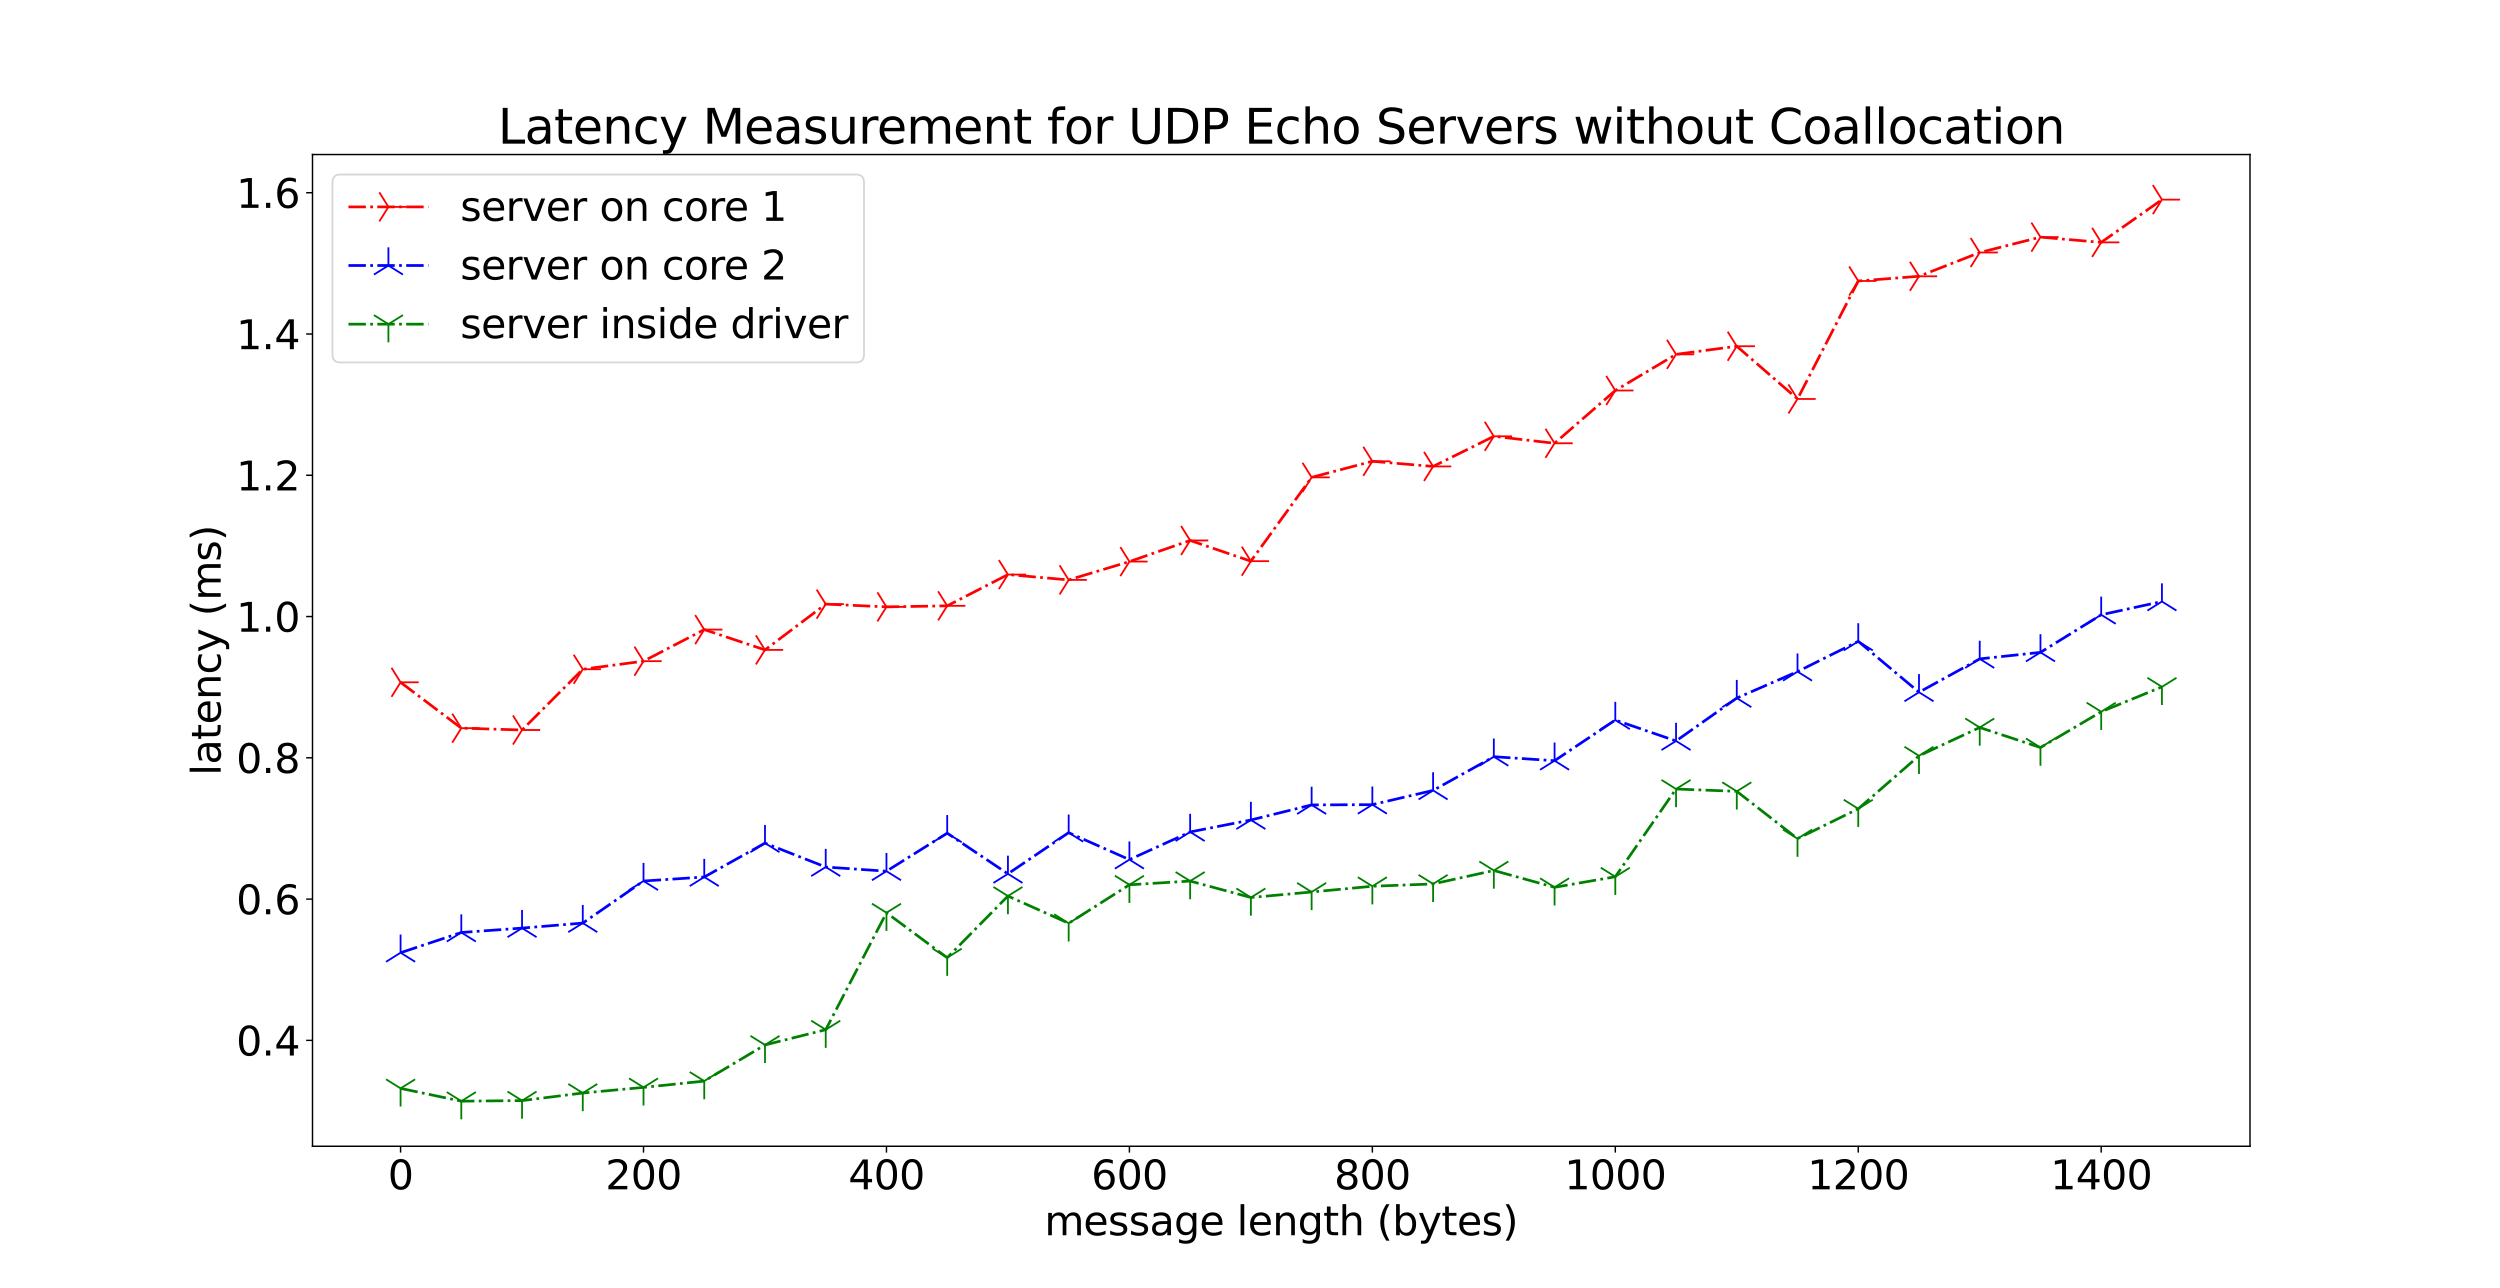 <?xml version="1.0" encoding="utf-8" standalone="no"?>
<!DOCTYPE svg PUBLIC "-//W3C//DTD SVG 1.1//EN"
  "http://www.w3.org/Graphics/SVG/1.1/DTD/svg11.dtd">
<svg height="709.2pt" version="1.1" viewBox="0 0 1376.64 709.2" width="1376.64pt" xmlns="http://www.w3.org/2000/svg" xmlns:xlink="http://www.w3.org/1999/xlink">
 <defs>
  <style type="text/css">*{stroke-linecap:butt;stroke-linejoin:round;}</style>
 </defs>
 <g id="figure_1">
  <g id="patch_1">
   <path d="M 0 709.2 
L 1376.64 709.2 
L 1376.64 0 
L 0 0 
z
" style="fill:#ffffff;"/>
  </g>
  <g id="axes_1">
   <g id="patch_2">
    <path d="M 172.08 631.188 
L 1238.976 631.188 
L 1238.976 85.104 
L 172.08 85.104 
z
" style="fill:#ffffff;"/>
   </g>
   <g id="matplotlib.axis_1">
    <g id="xtick_1">
     <g id="line2d_1">
      <defs>
       <path d="M 0 0 
L 0 3.5 
" id="m98168ba154" style="stroke:#000000;stroke-width:0.8;"/>
      </defs>
      <g>
       <use style="stroke:#000000;stroke-width:0.8;" x="220.575" xlink:href="#m98168ba154" y="631.188"/>
      </g>
     </g>
     <g id="text_1">
      <!-- 0 -->
      <g transform="translate(213.577 654.905)scale(0.22 -0.22)">
       <defs>
        <path d="M 2034 4250 
Q 1547 4250 1301 3770 
Q 1056 3291 1056 2328 
Q 1056 1369 1301 889 
Q 1547 409 2034 409 
Q 2525 409 2770 889 
Q 3016 1369 3016 2328 
Q 3016 3291 2770 3770 
Q 2525 4250 2034 4250 
z
M 2034 4750 
Q 2819 4750 3233 4129 
Q 3647 3509 3647 2328 
Q 3647 1150 3233 529 
Q 2819 -91 2034 -91 
Q 1250 -91 836 529 
Q 422 1150 422 2328 
Q 422 3509 836 4129 
Q 1250 4750 2034 4750 
z
" id="DejaVuSans-30" transform="scale(0.016)"/>
       </defs>
       <use xlink:href="#DejaVuSans-30"/>
      </g>
     </g>
    </g>
    <g id="xtick_2">
     <g id="line2d_2">
      <g>
       <use style="stroke:#000000;stroke-width:0.8;" x="354.355" xlink:href="#m98168ba154" y="631.188"/>
      </g>
     </g>
     <g id="text_2">
      <!-- 200 -->
      <g transform="translate(333.359 654.905)scale(0.22 -0.22)">
       <defs>
        <path d="M 1228 531 
L 3431 531 
L 3431 0 
L 469 0 
L 469 531 
Q 828 903 1448 1529 
Q 2069 2156 2228 2338 
Q 2531 2678 2651 2914 
Q 2772 3150 2772 3378 
Q 2772 3750 2511 3984 
Q 2250 4219 1831 4219 
Q 1534 4219 1204 4116 
Q 875 4013 500 3803 
L 500 4441 
Q 881 4594 1212 4672 
Q 1544 4750 1819 4750 
Q 2544 4750 2975 4387 
Q 3406 4025 3406 3419 
Q 3406 3131 3298 2873 
Q 3191 2616 2906 2266 
Q 2828 2175 2409 1742 
Q 1991 1309 1228 531 
z
" id="DejaVuSans-32" transform="scale(0.016)"/>
       </defs>
       <use xlink:href="#DejaVuSans-32"/>
       <use x="63.623" xlink:href="#DejaVuSans-30"/>
       <use x="127.246" xlink:href="#DejaVuSans-30"/>
      </g>
     </g>
    </g>
    <g id="xtick_3">
     <g id="line2d_3">
      <g>
       <use style="stroke:#000000;stroke-width:0.8;" x="488.135" xlink:href="#m98168ba154" y="631.188"/>
      </g>
     </g>
     <g id="text_3">
      <!-- 400 -->
      <g transform="translate(467.139 654.905)scale(0.22 -0.22)">
       <defs>
        <path d="M 2419 4116 
L 825 1625 
L 2419 1625 
L 2419 4116 
z
M 2253 4666 
L 3047 4666 
L 3047 1625 
L 3713 1625 
L 3713 1100 
L 3047 1100 
L 3047 0 
L 2419 0 
L 2419 1100 
L 313 1100 
L 313 1709 
L 2253 4666 
z
" id="DejaVuSans-34" transform="scale(0.016)"/>
       </defs>
       <use xlink:href="#DejaVuSans-34"/>
       <use x="63.623" xlink:href="#DejaVuSans-30"/>
       <use x="127.246" xlink:href="#DejaVuSans-30"/>
      </g>
     </g>
    </g>
    <g id="xtick_4">
     <g id="line2d_4">
      <g>
       <use style="stroke:#000000;stroke-width:0.8;" x="621.915" xlink:href="#m98168ba154" y="631.188"/>
      </g>
     </g>
     <g id="text_4">
      <!-- 600 -->
      <g transform="translate(600.919 654.905)scale(0.22 -0.22)">
       <defs>
        <path d="M 2113 2584 
Q 1688 2584 1439 2293 
Q 1191 2003 1191 1497 
Q 1191 994 1439 701 
Q 1688 409 2113 409 
Q 2538 409 2786 701 
Q 3034 994 3034 1497 
Q 3034 2003 2786 2293 
Q 2538 2584 2113 2584 
z
M 3366 4563 
L 3366 3988 
Q 3128 4100 2886 4159 
Q 2644 4219 2406 4219 
Q 1781 4219 1451 3797 
Q 1122 3375 1075 2522 
Q 1259 2794 1537 2939 
Q 1816 3084 2150 3084 
Q 2853 3084 3261 2657 
Q 3669 2231 3669 1497 
Q 3669 778 3244 343 
Q 2819 -91 2113 -91 
Q 1303 -91 875 529 
Q 447 1150 447 2328 
Q 447 3434 972 4092 
Q 1497 4750 2381 4750 
Q 2619 4750 2861 4703 
Q 3103 4656 3366 4563 
z
" id="DejaVuSans-36" transform="scale(0.016)"/>
       </defs>
       <use xlink:href="#DejaVuSans-36"/>
       <use x="63.623" xlink:href="#DejaVuSans-30"/>
       <use x="127.246" xlink:href="#DejaVuSans-30"/>
      </g>
     </g>
    </g>
    <g id="xtick_5">
     <g id="line2d_5">
      <g>
       <use style="stroke:#000000;stroke-width:0.8;" x="755.696" xlink:href="#m98168ba154" y="631.188"/>
      </g>
     </g>
     <g id="text_5">
      <!-- 800 -->
      <g transform="translate(734.699 654.905)scale(0.22 -0.22)">
       <defs>
        <path d="M 2034 2216 
Q 1584 2216 1326 1975 
Q 1069 1734 1069 1313 
Q 1069 891 1326 650 
Q 1584 409 2034 409 
Q 2484 409 2743 651 
Q 3003 894 3003 1313 
Q 3003 1734 2745 1975 
Q 2488 2216 2034 2216 
z
M 1403 2484 
Q 997 2584 770 2862 
Q 544 3141 544 3541 
Q 544 4100 942 4425 
Q 1341 4750 2034 4750 
Q 2731 4750 3128 4425 
Q 3525 4100 3525 3541 
Q 3525 3141 3298 2862 
Q 3072 2584 2669 2484 
Q 3125 2378 3379 2068 
Q 3634 1759 3634 1313 
Q 3634 634 3220 271 
Q 2806 -91 2034 -91 
Q 1263 -91 848 271 
Q 434 634 434 1313 
Q 434 1759 690 2068 
Q 947 2378 1403 2484 
z
M 1172 3481 
Q 1172 3119 1398 2916 
Q 1625 2713 2034 2713 
Q 2441 2713 2670 2916 
Q 2900 3119 2900 3481 
Q 2900 3844 2670 4047 
Q 2441 4250 2034 4250 
Q 1625 4250 1398 4047 
Q 1172 3844 1172 3481 
z
" id="DejaVuSans-38" transform="scale(0.016)"/>
       </defs>
       <use xlink:href="#DejaVuSans-38"/>
       <use x="63.623" xlink:href="#DejaVuSans-30"/>
       <use x="127.246" xlink:href="#DejaVuSans-30"/>
      </g>
     </g>
    </g>
    <g id="xtick_6">
     <g id="line2d_6">
      <g>
       <use style="stroke:#000000;stroke-width:0.8;" x="889.476" xlink:href="#m98168ba154" y="631.188"/>
      </g>
     </g>
     <g id="text_6">
      <!-- 1000 -->
      <g transform="translate(861.481 654.905)scale(0.22 -0.22)">
       <defs>
        <path d="M 794 531 
L 1825 531 
L 1825 4091 
L 703 3866 
L 703 4441 
L 1819 4666 
L 2450 4666 
L 2450 531 
L 3481 531 
L 3481 0 
L 794 0 
L 794 531 
z
" id="DejaVuSans-31" transform="scale(0.016)"/>
       </defs>
       <use xlink:href="#DejaVuSans-31"/>
       <use x="63.623" xlink:href="#DejaVuSans-30"/>
       <use x="127.246" xlink:href="#DejaVuSans-30"/>
       <use x="190.869" xlink:href="#DejaVuSans-30"/>
      </g>
     </g>
    </g>
    <g id="xtick_7">
     <g id="line2d_7">
      <g>
       <use style="stroke:#000000;stroke-width:0.8;" x="1023.256" xlink:href="#m98168ba154" y="631.188"/>
      </g>
     </g>
     <g id="text_7">
      <!-- 1200 -->
      <g transform="translate(995.261 654.905)scale(0.22 -0.22)">
       <use xlink:href="#DejaVuSans-31"/>
       <use x="63.623" xlink:href="#DejaVuSans-32"/>
       <use x="127.246" xlink:href="#DejaVuSans-30"/>
       <use x="190.869" xlink:href="#DejaVuSans-30"/>
      </g>
     </g>
    </g>
    <g id="xtick_8">
     <g id="line2d_8">
      <g>
       <use style="stroke:#000000;stroke-width:0.8;" x="1157.036" xlink:href="#m98168ba154" y="631.188"/>
      </g>
     </g>
     <g id="text_8">
      <!-- 1400 -->
      <g transform="translate(1129.041 654.905)scale(0.22 -0.22)">
       <use xlink:href="#DejaVuSans-31"/>
       <use x="63.623" xlink:href="#DejaVuSans-34"/>
       <use x="127.246" xlink:href="#DejaVuSans-30"/>
       <use x="190.869" xlink:href="#DejaVuSans-30"/>
      </g>
     </g>
    </g>
    <g id="text_9">
     <!-- message length (bytes) -->
     <g transform="translate(575.149 680.196)scale(0.22 -0.22)">
      <defs>
       <path d="M 3328 2828 
Q 3544 3216 3844 3400 
Q 4144 3584 4550 3584 
Q 5097 3584 5394 3201 
Q 5691 2819 5691 2113 
L 5691 0 
L 5113 0 
L 5113 2094 
Q 5113 2597 4934 2840 
Q 4756 3084 4391 3084 
Q 3944 3084 3684 2787 
Q 3425 2491 3425 1978 
L 3425 0 
L 2847 0 
L 2847 2094 
Q 2847 2600 2669 2842 
Q 2491 3084 2119 3084 
Q 1678 3084 1418 2786 
Q 1159 2488 1159 1978 
L 1159 0 
L 581 0 
L 581 3500 
L 1159 3500 
L 1159 2956 
Q 1356 3278 1631 3431 
Q 1906 3584 2284 3584 
Q 2666 3584 2933 3390 
Q 3200 3197 3328 2828 
z
" id="DejaVuSans-6d" transform="scale(0.016)"/>
       <path d="M 3597 1894 
L 3597 1613 
L 953 1613 
Q 991 1019 1311 708 
Q 1631 397 2203 397 
Q 2534 397 2845 478 
Q 3156 559 3463 722 
L 3463 178 
Q 3153 47 2828 -22 
Q 2503 -91 2169 -91 
Q 1331 -91 842 396 
Q 353 884 353 1716 
Q 353 2575 817 3079 
Q 1281 3584 2069 3584 
Q 2775 3584 3186 3129 
Q 3597 2675 3597 1894 
z
M 3022 2063 
Q 3016 2534 2758 2815 
Q 2500 3097 2075 3097 
Q 1594 3097 1305 2825 
Q 1016 2553 972 2059 
L 3022 2063 
z
" id="DejaVuSans-65" transform="scale(0.016)"/>
       <path d="M 2834 3397 
L 2834 2853 
Q 2591 2978 2328 3040 
Q 2066 3103 1784 3103 
Q 1356 3103 1142 2972 
Q 928 2841 928 2578 
Q 928 2378 1081 2264 
Q 1234 2150 1697 2047 
L 1894 2003 
Q 2506 1872 2764 1633 
Q 3022 1394 3022 966 
Q 3022 478 2636 193 
Q 2250 -91 1575 -91 
Q 1294 -91 989 -36 
Q 684 19 347 128 
L 347 722 
Q 666 556 975 473 
Q 1284 391 1588 391 
Q 1994 391 2212 530 
Q 2431 669 2431 922 
Q 2431 1156 2273 1281 
Q 2116 1406 1581 1522 
L 1381 1569 
Q 847 1681 609 1914 
Q 372 2147 372 2553 
Q 372 3047 722 3315 
Q 1072 3584 1716 3584 
Q 2034 3584 2315 3537 
Q 2597 3491 2834 3397 
z
" id="DejaVuSans-73" transform="scale(0.016)"/>
       <path d="M 2194 1759 
Q 1497 1759 1228 1600 
Q 959 1441 959 1056 
Q 959 750 1161 570 
Q 1363 391 1709 391 
Q 2188 391 2477 730 
Q 2766 1069 2766 1631 
L 2766 1759 
L 2194 1759 
z
M 3341 1997 
L 3341 0 
L 2766 0 
L 2766 531 
Q 2569 213 2275 61 
Q 1981 -91 1556 -91 
Q 1019 -91 701 211 
Q 384 513 384 1019 
Q 384 1609 779 1909 
Q 1175 2209 1959 2209 
L 2766 2209 
L 2766 2266 
Q 2766 2663 2505 2880 
Q 2244 3097 1772 3097 
Q 1472 3097 1187 3025 
Q 903 2953 641 2809 
L 641 3341 
Q 956 3463 1253 3523 
Q 1550 3584 1831 3584 
Q 2591 3584 2966 3190 
Q 3341 2797 3341 1997 
z
" id="DejaVuSans-61" transform="scale(0.016)"/>
       <path d="M 2906 1791 
Q 2906 2416 2648 2759 
Q 2391 3103 1925 3103 
Q 1463 3103 1205 2759 
Q 947 2416 947 1791 
Q 947 1169 1205 825 
Q 1463 481 1925 481 
Q 2391 481 2648 825 
Q 2906 1169 2906 1791 
z
M 3481 434 
Q 3481 -459 3084 -895 
Q 2688 -1331 1869 -1331 
Q 1566 -1331 1297 -1286 
Q 1028 -1241 775 -1147 
L 775 -588 
Q 1028 -725 1275 -790 
Q 1522 -856 1778 -856 
Q 2344 -856 2625 -561 
Q 2906 -266 2906 331 
L 2906 616 
Q 2728 306 2450 153 
Q 2172 0 1784 0 
Q 1141 0 747 490 
Q 353 981 353 1791 
Q 353 2603 747 3093 
Q 1141 3584 1784 3584 
Q 2172 3584 2450 3431 
Q 2728 3278 2906 2969 
L 2906 3500 
L 3481 3500 
L 3481 434 
z
" id="DejaVuSans-67" transform="scale(0.016)"/>
       <path id="DejaVuSans-20" transform="scale(0.016)"/>
       <path d="M 603 4863 
L 1178 4863 
L 1178 0 
L 603 0 
L 603 4863 
z
" id="DejaVuSans-6c" transform="scale(0.016)"/>
       <path d="M 3513 2113 
L 3513 0 
L 2938 0 
L 2938 2094 
Q 2938 2591 2744 2837 
Q 2550 3084 2163 3084 
Q 1697 3084 1428 2787 
Q 1159 2491 1159 1978 
L 1159 0 
L 581 0 
L 581 3500 
L 1159 3500 
L 1159 2956 
Q 1366 3272 1645 3428 
Q 1925 3584 2291 3584 
Q 2894 3584 3203 3211 
Q 3513 2838 3513 2113 
z
" id="DejaVuSans-6e" transform="scale(0.016)"/>
       <path d="M 1172 4494 
L 1172 3500 
L 2356 3500 
L 2356 3053 
L 1172 3053 
L 1172 1153 
Q 1172 725 1289 603 
Q 1406 481 1766 481 
L 2356 481 
L 2356 0 
L 1766 0 
Q 1100 0 847 248 
Q 594 497 594 1153 
L 594 3053 
L 172 3053 
L 172 3500 
L 594 3500 
L 594 4494 
L 1172 4494 
z
" id="DejaVuSans-74" transform="scale(0.016)"/>
       <path d="M 3513 2113 
L 3513 0 
L 2938 0 
L 2938 2094 
Q 2938 2591 2744 2837 
Q 2550 3084 2163 3084 
Q 1697 3084 1428 2787 
Q 1159 2491 1159 1978 
L 1159 0 
L 581 0 
L 581 4863 
L 1159 4863 
L 1159 2956 
Q 1366 3272 1645 3428 
Q 1925 3584 2291 3584 
Q 2894 3584 3203 3211 
Q 3513 2838 3513 2113 
z
" id="DejaVuSans-68" transform="scale(0.016)"/>
       <path d="M 1984 4856 
Q 1566 4138 1362 3434 
Q 1159 2731 1159 2009 
Q 1159 1288 1364 580 
Q 1569 -128 1984 -844 
L 1484 -844 
Q 1016 -109 783 600 
Q 550 1309 550 2009 
Q 550 2706 781 3412 
Q 1013 4119 1484 4856 
L 1984 4856 
z
" id="DejaVuSans-28" transform="scale(0.016)"/>
       <path d="M 3116 1747 
Q 3116 2381 2855 2742 
Q 2594 3103 2138 3103 
Q 1681 3103 1420 2742 
Q 1159 2381 1159 1747 
Q 1159 1113 1420 752 
Q 1681 391 2138 391 
Q 2594 391 2855 752 
Q 3116 1113 3116 1747 
z
M 1159 2969 
Q 1341 3281 1617 3432 
Q 1894 3584 2278 3584 
Q 2916 3584 3314 3078 
Q 3713 2572 3713 1747 
Q 3713 922 3314 415 
Q 2916 -91 2278 -91 
Q 1894 -91 1617 61 
Q 1341 213 1159 525 
L 1159 0 
L 581 0 
L 581 4863 
L 1159 4863 
L 1159 2969 
z
" id="DejaVuSans-62" transform="scale(0.016)"/>
       <path d="M 2059 -325 
Q 1816 -950 1584 -1140 
Q 1353 -1331 966 -1331 
L 506 -1331 
L 506 -850 
L 844 -850 
Q 1081 -850 1212 -737 
Q 1344 -625 1503 -206 
L 1606 56 
L 191 3500 
L 800 3500 
L 1894 763 
L 2988 3500 
L 3597 3500 
L 2059 -325 
z
" id="DejaVuSans-79" transform="scale(0.016)"/>
       <path d="M 513 4856 
L 1013 4856 
Q 1481 4119 1714 3412 
Q 1947 2706 1947 2009 
Q 1947 1309 1714 600 
Q 1481 -109 1013 -844 
L 513 -844 
Q 928 -128 1133 580 
Q 1338 1288 1338 2009 
Q 1338 2731 1133 3434 
Q 928 4138 513 4856 
z
" id="DejaVuSans-29" transform="scale(0.016)"/>
      </defs>
      <use xlink:href="#DejaVuSans-6d"/>
      <use x="97.412" xlink:href="#DejaVuSans-65"/>
      <use x="158.936" xlink:href="#DejaVuSans-73"/>
      <use x="211.035" xlink:href="#DejaVuSans-73"/>
      <use x="263.135" xlink:href="#DejaVuSans-61"/>
      <use x="324.414" xlink:href="#DejaVuSans-67"/>
      <use x="387.891" xlink:href="#DejaVuSans-65"/>
      <use x="449.414" xlink:href="#DejaVuSans-20"/>
      <use x="481.201" xlink:href="#DejaVuSans-6c"/>
      <use x="508.984" xlink:href="#DejaVuSans-65"/>
      <use x="570.508" xlink:href="#DejaVuSans-6e"/>
      <use x="633.887" xlink:href="#DejaVuSans-67"/>
      <use x="697.363" xlink:href="#DejaVuSans-74"/>
      <use x="736.572" xlink:href="#DejaVuSans-68"/>
      <use x="799.951" xlink:href="#DejaVuSans-20"/>
      <use x="831.738" xlink:href="#DejaVuSans-28"/>
      <use x="870.752" xlink:href="#DejaVuSans-62"/>
      <use x="934.229" xlink:href="#DejaVuSans-79"/>
      <use x="993.408" xlink:href="#DejaVuSans-74"/>
      <use x="1032.617" xlink:href="#DejaVuSans-65"/>
      <use x="1094.141" xlink:href="#DejaVuSans-73"/>
      <use x="1146.24" xlink:href="#DejaVuSans-29"/>
     </g>
    </g>
   </g>
   <g id="matplotlib.axis_2">
    <g id="ytick_1">
     <g id="line2d_9">
      <defs>
       <path d="M 0 0 
L -3.5 0 
" id="mc163df6766" style="stroke:#000000;stroke-width:0.8;"/>
      </defs>
      <g>
       <use style="stroke:#000000;stroke-width:0.8;" x="172.08" xlink:href="#mc163df6766" y="572.885"/>
      </g>
     </g>
     <g id="text_10">
      <!-- 0.4 -->
      <g transform="translate(130.093 581.244)scale(0.22 -0.22)">
       <defs>
        <path d="M 684 794 
L 1344 794 
L 1344 0 
L 684 0 
L 684 794 
z
" id="DejaVuSans-2e" transform="scale(0.016)"/>
       </defs>
       <use xlink:href="#DejaVuSans-30"/>
       <use x="63.623" xlink:href="#DejaVuSans-2e"/>
       <use x="95.41" xlink:href="#DejaVuSans-34"/>
      </g>
     </g>
    </g>
    <g id="ytick_2">
     <g id="line2d_10">
      <g>
       <use style="stroke:#000000;stroke-width:0.8;" x="172.08" xlink:href="#mc163df6766" y="495.091"/>
      </g>
     </g>
     <g id="text_11">
      <!-- 0.6 -->
      <g transform="translate(130.093 503.449)scale(0.22 -0.22)">
       <use xlink:href="#DejaVuSans-30"/>
       <use x="63.623" xlink:href="#DejaVuSans-2e"/>
       <use x="95.41" xlink:href="#DejaVuSans-36"/>
      </g>
     </g>
    </g>
    <g id="ytick_3">
     <g id="line2d_11">
      <g>
       <use style="stroke:#000000;stroke-width:0.8;" x="172.08" xlink:href="#mc163df6766" y="417.296"/>
      </g>
     </g>
     <g id="text_12">
      <!-- 0.8 -->
      <g transform="translate(130.093 425.655)scale(0.22 -0.22)">
       <use xlink:href="#DejaVuSans-30"/>
       <use x="63.623" xlink:href="#DejaVuSans-2e"/>
       <use x="95.41" xlink:href="#DejaVuSans-38"/>
      </g>
     </g>
    </g>
    <g id="ytick_4">
     <g id="line2d_12">
      <g>
       <use style="stroke:#000000;stroke-width:0.8;" x="172.08" xlink:href="#mc163df6766" y="339.502"/>
      </g>
     </g>
     <g id="text_13">
      <!-- 1.0 -->
      <g transform="translate(130.093 347.86)scale(0.22 -0.22)">
       <use xlink:href="#DejaVuSans-31"/>
       <use x="63.623" xlink:href="#DejaVuSans-2e"/>
       <use x="95.41" xlink:href="#DejaVuSans-30"/>
      </g>
     </g>
    </g>
    <g id="ytick_5">
     <g id="line2d_13">
      <g>
       <use style="stroke:#000000;stroke-width:0.8;" x="172.08" xlink:href="#mc163df6766" y="261.707"/>
      </g>
     </g>
     <g id="text_14">
      <!-- 1.2 -->
      <g transform="translate(130.093 270.066)scale(0.22 -0.22)">
       <use xlink:href="#DejaVuSans-31"/>
       <use x="63.623" xlink:href="#DejaVuSans-2e"/>
       <use x="95.41" xlink:href="#DejaVuSans-32"/>
      </g>
     </g>
    </g>
    <g id="ytick_6">
     <g id="line2d_14">
      <g>
       <use style="stroke:#000000;stroke-width:0.8;" x="172.08" xlink:href="#mc163df6766" y="183.913"/>
      </g>
     </g>
     <g id="text_15">
      <!-- 1.4 -->
      <g transform="translate(130.093 192.271)scale(0.22 -0.22)">
       <use xlink:href="#DejaVuSans-31"/>
       <use x="63.623" xlink:href="#DejaVuSans-2e"/>
       <use x="95.41" xlink:href="#DejaVuSans-34"/>
      </g>
     </g>
    </g>
    <g id="ytick_7">
     <g id="line2d_15">
      <g>
       <use style="stroke:#000000;stroke-width:0.8;" x="172.08" xlink:href="#mc163df6766" y="106.118"/>
      </g>
     </g>
     <g id="text_16">
      <!-- 1.6 -->
      <g transform="translate(130.093 114.477)scale(0.22 -0.22)">
       <use xlink:href="#DejaVuSans-31"/>
       <use x="63.623" xlink:href="#DejaVuSans-2e"/>
       <use x="95.41" xlink:href="#DejaVuSans-36"/>
      </g>
     </g>
    </g>
    <g id="text_17">
     <!-- latency (ms) -->
     <g transform="translate(121.518 427.078)rotate(-90)scale(0.22 -0.22)">
      <defs>
       <path d="M 3122 3366 
L 3122 2828 
Q 2878 2963 2633 3030 
Q 2388 3097 2138 3097 
Q 1578 3097 1268 2742 
Q 959 2388 959 1747 
Q 959 1106 1268 751 
Q 1578 397 2138 397 
Q 2388 397 2633 464 
Q 2878 531 3122 666 
L 3122 134 
Q 2881 22 2623 -34 
Q 2366 -91 2075 -91 
Q 1284 -91 818 406 
Q 353 903 353 1747 
Q 353 2603 823 3093 
Q 1294 3584 2113 3584 
Q 2378 3584 2631 3529 
Q 2884 3475 3122 3366 
z
" id="DejaVuSans-63" transform="scale(0.016)"/>
      </defs>
      <use xlink:href="#DejaVuSans-6c"/>
      <use x="27.783" xlink:href="#DejaVuSans-61"/>
      <use x="89.062" xlink:href="#DejaVuSans-74"/>
      <use x="128.271" xlink:href="#DejaVuSans-65"/>
      <use x="189.795" xlink:href="#DejaVuSans-6e"/>
      <use x="253.174" xlink:href="#DejaVuSans-63"/>
      <use x="308.154" xlink:href="#DejaVuSans-79"/>
      <use x="367.334" xlink:href="#DejaVuSans-20"/>
      <use x="399.121" xlink:href="#DejaVuSans-28"/>
      <use x="438.135" xlink:href="#DejaVuSans-6d"/>
      <use x="535.547" xlink:href="#DejaVuSans-73"/>
      <use x="587.646" xlink:href="#DejaVuSans-29"/>
     </g>
    </g>
   </g>
   <g id="line2d_16">
    <path clip-path="url(#pc11bab2862)" d="M 220.575 375.726 
L 254.02 400.965 
L 287.465 401.977 
L 320.91 368.524 
L 354.355 364.081 
L 387.8 346.693 
L 421.245 357.874 
L 454.69 332.666 
L 488.135 334.176 
L 521.58 333.612 
L 555.025 316.393 
L 588.47 319.33 
L 621.915 309.242 
L 655.36 297.612 
L 688.805 309.018 
L 722.251 262.855 
L 755.696 254.016 
L 789.141 256.847 
L 822.586 240.26 
L 856.031 244.089 
L 889.476 215.025 
L 922.921 195.118 
L 956.366 190.65 
L 989.811 219.681 
L 1023.256 154.731 
L 1056.701 152.134 
L 1090.146 139.052 
L 1123.591 130.575 
L 1157.036 133.466 
L 1190.481 109.926 
" style="fill:none;stroke:#ff0000;stroke-dasharray:9.6,2.4,1.5,2.4;stroke-dashoffset:0;stroke-width:1.5;"/>
    <defs>
     <path d="M 0 0 
L 10 0 
M 0 0 
L -5 -8 
M 0 0 
L -5 8 
" id="m6ca7336e8a" style="stroke:#ff0000;"/>
    </defs>
    <g clip-path="url(#pc11bab2862)">
     <use style="fill:#ff0000;stroke:#ff0000;" x="220.575" xlink:href="#m6ca7336e8a" y="375.726"/>
     <use style="fill:#ff0000;stroke:#ff0000;" x="254.02" xlink:href="#m6ca7336e8a" y="400.965"/>
     <use style="fill:#ff0000;stroke:#ff0000;" x="287.465" xlink:href="#m6ca7336e8a" y="401.977"/>
     <use style="fill:#ff0000;stroke:#ff0000;" x="320.91" xlink:href="#m6ca7336e8a" y="368.524"/>
     <use style="fill:#ff0000;stroke:#ff0000;" x="354.355" xlink:href="#m6ca7336e8a" y="364.081"/>
     <use style="fill:#ff0000;stroke:#ff0000;" x="387.8" xlink:href="#m6ca7336e8a" y="346.693"/>
     <use style="fill:#ff0000;stroke:#ff0000;" x="421.245" xlink:href="#m6ca7336e8a" y="357.874"/>
     <use style="fill:#ff0000;stroke:#ff0000;" x="454.69" xlink:href="#m6ca7336e8a" y="332.666"/>
     <use style="fill:#ff0000;stroke:#ff0000;" x="488.135" xlink:href="#m6ca7336e8a" y="334.176"/>
     <use style="fill:#ff0000;stroke:#ff0000;" x="521.58" xlink:href="#m6ca7336e8a" y="333.612"/>
     <use style="fill:#ff0000;stroke:#ff0000;" x="555.025" xlink:href="#m6ca7336e8a" y="316.393"/>
     <use style="fill:#ff0000;stroke:#ff0000;" x="588.47" xlink:href="#m6ca7336e8a" y="319.33"/>
     <use style="fill:#ff0000;stroke:#ff0000;" x="621.915" xlink:href="#m6ca7336e8a" y="309.242"/>
     <use style="fill:#ff0000;stroke:#ff0000;" x="655.36" xlink:href="#m6ca7336e8a" y="297.612"/>
     <use style="fill:#ff0000;stroke:#ff0000;" x="688.805" xlink:href="#m6ca7336e8a" y="309.018"/>
     <use style="fill:#ff0000;stroke:#ff0000;" x="722.251" xlink:href="#m6ca7336e8a" y="262.855"/>
     <use style="fill:#ff0000;stroke:#ff0000;" x="755.696" xlink:href="#m6ca7336e8a" y="254.016"/>
     <use style="fill:#ff0000;stroke:#ff0000;" x="789.141" xlink:href="#m6ca7336e8a" y="256.847"/>
     <use style="fill:#ff0000;stroke:#ff0000;" x="822.586" xlink:href="#m6ca7336e8a" y="240.26"/>
     <use style="fill:#ff0000;stroke:#ff0000;" x="856.031" xlink:href="#m6ca7336e8a" y="244.089"/>
     <use style="fill:#ff0000;stroke:#ff0000;" x="889.476" xlink:href="#m6ca7336e8a" y="215.025"/>
     <use style="fill:#ff0000;stroke:#ff0000;" x="922.921" xlink:href="#m6ca7336e8a" y="195.118"/>
     <use style="fill:#ff0000;stroke:#ff0000;" x="956.366" xlink:href="#m6ca7336e8a" y="190.65"/>
     <use style="fill:#ff0000;stroke:#ff0000;" x="989.811" xlink:href="#m6ca7336e8a" y="219.681"/>
     <use style="fill:#ff0000;stroke:#ff0000;" x="1023.256" xlink:href="#m6ca7336e8a" y="154.731"/>
     <use style="fill:#ff0000;stroke:#ff0000;" x="1056.701" xlink:href="#m6ca7336e8a" y="152.134"/>
     <use style="fill:#ff0000;stroke:#ff0000;" x="1090.146" xlink:href="#m6ca7336e8a" y="139.052"/>
     <use style="fill:#ff0000;stroke:#ff0000;" x="1123.591" xlink:href="#m6ca7336e8a" y="130.575"/>
     <use style="fill:#ff0000;stroke:#ff0000;" x="1157.036" xlink:href="#m6ca7336e8a" y="133.466"/>
     <use style="fill:#ff0000;stroke:#ff0000;" x="1190.481" xlink:href="#m6ca7336e8a" y="109.926"/>
    </g>
   </g>
   <g id="line2d_17">
    <path clip-path="url(#pc11bab2862)" d="M 220.575 524.617 
L 254.02 513.48 
L 287.465 511.061 
L 320.91 508.297 
L 354.355 485.142 
L 387.8 482.929 
L 421.245 464.262 
L 454.69 477.436 
L 488.135 479.724 
L 521.58 458.813 
L 555.025 481.181 
L 588.47 458.51 
L 621.915 473.352 
L 655.36 458.125 
L 688.805 451.528 
L 722.251 443.232 
L 755.696 443.089 
L 789.141 435.241 
L 822.586 416.684 
L 856.031 418.888 
L 889.476 396.505 
L 922.921 408.013 
L 956.366 384.406 
L 989.811 369.825 
L 1023.256 353.158 
L 1056.701 381.187 
L 1090.146 362.822 
L 1123.591 359.235 
L 1157.036 338.533 
L 1190.481 331.232 
" style="fill:none;stroke:#0000ff;stroke-dasharray:9.6,2.4,1.5,2.4;stroke-dashoffset:0;stroke-width:1.5;"/>
    <defs>
     <path d="M 0 0 
L 0 -10 
M 0 0 
L -8 5 
M 0 0 
L 8 5 
" id="m02afa11b5e" style="stroke:#0000ff;"/>
    </defs>
    <g clip-path="url(#pc11bab2862)">
     <use style="fill:#0000ff;stroke:#0000ff;" x="220.575" xlink:href="#m02afa11b5e" y="524.617"/>
     <use style="fill:#0000ff;stroke:#0000ff;" x="254.02" xlink:href="#m02afa11b5e" y="513.48"/>
     <use style="fill:#0000ff;stroke:#0000ff;" x="287.465" xlink:href="#m02afa11b5e" y="511.061"/>
     <use style="fill:#0000ff;stroke:#0000ff;" x="320.91" xlink:href="#m02afa11b5e" y="508.297"/>
     <use style="fill:#0000ff;stroke:#0000ff;" x="354.355" xlink:href="#m02afa11b5e" y="485.142"/>
     <use style="fill:#0000ff;stroke:#0000ff;" x="387.8" xlink:href="#m02afa11b5e" y="482.929"/>
     <use style="fill:#0000ff;stroke:#0000ff;" x="421.245" xlink:href="#m02afa11b5e" y="464.262"/>
     <use style="fill:#0000ff;stroke:#0000ff;" x="454.69" xlink:href="#m02afa11b5e" y="477.436"/>
     <use style="fill:#0000ff;stroke:#0000ff;" x="488.135" xlink:href="#m02afa11b5e" y="479.724"/>
     <use style="fill:#0000ff;stroke:#0000ff;" x="521.58" xlink:href="#m02afa11b5e" y="458.813"/>
     <use style="fill:#0000ff;stroke:#0000ff;" x="555.025" xlink:href="#m02afa11b5e" y="481.181"/>
     <use style="fill:#0000ff;stroke:#0000ff;" x="588.47" xlink:href="#m02afa11b5e" y="458.51"/>
     <use style="fill:#0000ff;stroke:#0000ff;" x="621.915" xlink:href="#m02afa11b5e" y="473.352"/>
     <use style="fill:#0000ff;stroke:#0000ff;" x="655.36" xlink:href="#m02afa11b5e" y="458.125"/>
     <use style="fill:#0000ff;stroke:#0000ff;" x="688.805" xlink:href="#m02afa11b5e" y="451.528"/>
     <use style="fill:#0000ff;stroke:#0000ff;" x="722.251" xlink:href="#m02afa11b5e" y="443.232"/>
     <use style="fill:#0000ff;stroke:#0000ff;" x="755.696" xlink:href="#m02afa11b5e" y="443.089"/>
     <use style="fill:#0000ff;stroke:#0000ff;" x="789.141" xlink:href="#m02afa11b5e" y="435.241"/>
     <use style="fill:#0000ff;stroke:#0000ff;" x="822.586" xlink:href="#m02afa11b5e" y="416.684"/>
     <use style="fill:#0000ff;stroke:#0000ff;" x="856.031" xlink:href="#m02afa11b5e" y="418.888"/>
     <use style="fill:#0000ff;stroke:#0000ff;" x="889.476" xlink:href="#m02afa11b5e" y="396.505"/>
     <use style="fill:#0000ff;stroke:#0000ff;" x="922.921" xlink:href="#m02afa11b5e" y="408.013"/>
     <use style="fill:#0000ff;stroke:#0000ff;" x="956.366" xlink:href="#m02afa11b5e" y="384.406"/>
     <use style="fill:#0000ff;stroke:#0000ff;" x="989.811" xlink:href="#m02afa11b5e" y="369.825"/>
     <use style="fill:#0000ff;stroke:#0000ff;" x="1023.256" xlink:href="#m02afa11b5e" y="353.158"/>
     <use style="fill:#0000ff;stroke:#0000ff;" x="1056.701" xlink:href="#m02afa11b5e" y="381.187"/>
     <use style="fill:#0000ff;stroke:#0000ff;" x="1090.146" xlink:href="#m02afa11b5e" y="362.822"/>
     <use style="fill:#0000ff;stroke:#0000ff;" x="1123.591" xlink:href="#m02afa11b5e" y="359.235"/>
     <use style="fill:#0000ff;stroke:#0000ff;" x="1157.036" xlink:href="#m02afa11b5e" y="338.533"/>
     <use style="fill:#0000ff;stroke:#0000ff;" x="1190.481" xlink:href="#m02afa11b5e" y="331.232"/>
    </g>
   </g>
   <g id="line2d_18">
    <path clip-path="url(#pc11bab2862)" d="M 220.575 599.322 
L 254.02 606.366 
L 287.465 606.055 
L 320.91 601.879 
L 354.355 598.775 
L 387.8 595.304 
L 421.245 575.402 
L 454.69 567.011 
L 488.135 502.604 
L 521.58 527.364 
L 555.025 493.404 
L 588.47 508.419 
L 621.915 487.215 
L 655.36 485.168 
L 688.805 494.218 
L 722.251 491.178 
L 755.696 488.023 
L 789.141 486.746 
L 822.586 479.342 
L 856.031 488.603 
L 889.476 482.784 
L 922.921 434.474 
L 956.366 435.761 
L 989.811 461.809 
L 1023.256 445.363 
L 1056.701 416.198 
L 1090.146 400.602 
L 1123.591 411.64 
L 1157.036 391.926 
L 1190.481 378.224 
" style="fill:none;stroke:#008000;stroke-dasharray:9.6,2.4,1.5,2.4;stroke-dashoffset:0;stroke-width:1.5;"/>
    <defs>
     <path d="M 0 0 
L 0 10 
M 0 0 
L 8 -5 
M 0 0 
L -8 -5 
" id="m674d26008a" style="stroke:#008000;"/>
    </defs>
    <g clip-path="url(#pc11bab2862)">
     <use style="fill:#008000;stroke:#008000;" x="220.575" xlink:href="#m674d26008a" y="599.322"/>
     <use style="fill:#008000;stroke:#008000;" x="254.02" xlink:href="#m674d26008a" y="606.366"/>
     <use style="fill:#008000;stroke:#008000;" x="287.465" xlink:href="#m674d26008a" y="606.055"/>
     <use style="fill:#008000;stroke:#008000;" x="320.91" xlink:href="#m674d26008a" y="601.879"/>
     <use style="fill:#008000;stroke:#008000;" x="354.355" xlink:href="#m674d26008a" y="598.775"/>
     <use style="fill:#008000;stroke:#008000;" x="387.8" xlink:href="#m674d26008a" y="595.304"/>
     <use style="fill:#008000;stroke:#008000;" x="421.245" xlink:href="#m674d26008a" y="575.402"/>
     <use style="fill:#008000;stroke:#008000;" x="454.69" xlink:href="#m674d26008a" y="567.011"/>
     <use style="fill:#008000;stroke:#008000;" x="488.135" xlink:href="#m674d26008a" y="502.604"/>
     <use style="fill:#008000;stroke:#008000;" x="521.58" xlink:href="#m674d26008a" y="527.364"/>
     <use style="fill:#008000;stroke:#008000;" x="555.025" xlink:href="#m674d26008a" y="493.404"/>
     <use style="fill:#008000;stroke:#008000;" x="588.47" xlink:href="#m674d26008a" y="508.419"/>
     <use style="fill:#008000;stroke:#008000;" x="621.915" xlink:href="#m674d26008a" y="487.215"/>
     <use style="fill:#008000;stroke:#008000;" x="655.36" xlink:href="#m674d26008a" y="485.168"/>
     <use style="fill:#008000;stroke:#008000;" x="688.805" xlink:href="#m674d26008a" y="494.218"/>
     <use style="fill:#008000;stroke:#008000;" x="722.251" xlink:href="#m674d26008a" y="491.178"/>
     <use style="fill:#008000;stroke:#008000;" x="755.696" xlink:href="#m674d26008a" y="488.023"/>
     <use style="fill:#008000;stroke:#008000;" x="789.141" xlink:href="#m674d26008a" y="486.746"/>
     <use style="fill:#008000;stroke:#008000;" x="822.586" xlink:href="#m674d26008a" y="479.342"/>
     <use style="fill:#008000;stroke:#008000;" x="856.031" xlink:href="#m674d26008a" y="488.603"/>
     <use style="fill:#008000;stroke:#008000;" x="889.476" xlink:href="#m674d26008a" y="482.784"/>
     <use style="fill:#008000;stroke:#008000;" x="922.921" xlink:href="#m674d26008a" y="434.474"/>
     <use style="fill:#008000;stroke:#008000;" x="956.366" xlink:href="#m674d26008a" y="435.761"/>
     <use style="fill:#008000;stroke:#008000;" x="989.811" xlink:href="#m674d26008a" y="461.809"/>
     <use style="fill:#008000;stroke:#008000;" x="1023.256" xlink:href="#m674d26008a" y="445.363"/>
     <use style="fill:#008000;stroke:#008000;" x="1056.701" xlink:href="#m674d26008a" y="416.198"/>
     <use style="fill:#008000;stroke:#008000;" x="1090.146" xlink:href="#m674d26008a" y="400.602"/>
     <use style="fill:#008000;stroke:#008000;" x="1123.591" xlink:href="#m674d26008a" y="411.64"/>
     <use style="fill:#008000;stroke:#008000;" x="1157.036" xlink:href="#m674d26008a" y="391.926"/>
     <use style="fill:#008000;stroke:#008000;" x="1190.481" xlink:href="#m674d26008a" y="378.224"/>
    </g>
   </g>
   <g id="patch_3">
    <path d="M 172.08 631.188 
L 172.08 85.104 
" style="fill:none;stroke:#000000;stroke-linecap:square;stroke-linejoin:miter;stroke-width:0.8;"/>
   </g>
   <g id="patch_4">
    <path d="M 1238.976 631.188 
L 1238.976 85.104 
" style="fill:none;stroke:#000000;stroke-linecap:square;stroke-linejoin:miter;stroke-width:0.8;"/>
   </g>
   <g id="patch_5">
    <path d="M 172.08 631.188 
L 1238.976 631.188 
" style="fill:none;stroke:#000000;stroke-linecap:square;stroke-linejoin:miter;stroke-width:0.8;"/>
   </g>
   <g id="patch_6">
    <path d="M 172.08 85.104 
L 1238.976 85.104 
" style="fill:none;stroke:#000000;stroke-linecap:square;stroke-linejoin:miter;stroke-width:0.8;"/>
   </g>
   <g id="text_18">
    <!-- Latency Measurement for UDP Echo Servers without Coallocation -->
    <g transform="translate(274.185 79.104)scale(0.264 -0.264)">
     <defs>
      <path d="M 628 4666 
L 1259 4666 
L 1259 531 
L 3531 531 
L 3531 0 
L 628 0 
L 628 4666 
z
" id="DejaVuSans-4c" transform="scale(0.016)"/>
      <path d="M 628 4666 
L 1569 4666 
L 2759 1491 
L 3956 4666 
L 4897 4666 
L 4897 0 
L 4281 0 
L 4281 4097 
L 3078 897 
L 2444 897 
L 1241 4097 
L 1241 0 
L 628 0 
L 628 4666 
z
" id="DejaVuSans-4d" transform="scale(0.016)"/>
      <path d="M 544 1381 
L 544 3500 
L 1119 3500 
L 1119 1403 
Q 1119 906 1312 657 
Q 1506 409 1894 409 
Q 2359 409 2629 706 
Q 2900 1003 2900 1516 
L 2900 3500 
L 3475 3500 
L 3475 0 
L 2900 0 
L 2900 538 
Q 2691 219 2414 64 
Q 2138 -91 1772 -91 
Q 1169 -91 856 284 
Q 544 659 544 1381 
z
M 1991 3584 
L 1991 3584 
z
" id="DejaVuSans-75" transform="scale(0.016)"/>
      <path d="M 2631 2963 
Q 2534 3019 2420 3045 
Q 2306 3072 2169 3072 
Q 1681 3072 1420 2755 
Q 1159 2438 1159 1844 
L 1159 0 
L 581 0 
L 581 3500 
L 1159 3500 
L 1159 2956 
Q 1341 3275 1631 3429 
Q 1922 3584 2338 3584 
Q 2397 3584 2469 3576 
Q 2541 3569 2628 3553 
L 2631 2963 
z
" id="DejaVuSans-72" transform="scale(0.016)"/>
      <path d="M 2375 4863 
L 2375 4384 
L 1825 4384 
Q 1516 4384 1395 4259 
Q 1275 4134 1275 3809 
L 1275 3500 
L 2222 3500 
L 2222 3053 
L 1275 3053 
L 1275 0 
L 697 0 
L 697 3053 
L 147 3053 
L 147 3500 
L 697 3500 
L 697 3744 
Q 697 4328 969 4595 
Q 1241 4863 1831 4863 
L 2375 4863 
z
" id="DejaVuSans-66" transform="scale(0.016)"/>
      <path d="M 1959 3097 
Q 1497 3097 1228 2736 
Q 959 2375 959 1747 
Q 959 1119 1226 758 
Q 1494 397 1959 397 
Q 2419 397 2687 759 
Q 2956 1122 2956 1747 
Q 2956 2369 2687 2733 
Q 2419 3097 1959 3097 
z
M 1959 3584 
Q 2709 3584 3137 3096 
Q 3566 2609 3566 1747 
Q 3566 888 3137 398 
Q 2709 -91 1959 -91 
Q 1206 -91 779 398 
Q 353 888 353 1747 
Q 353 2609 779 3096 
Q 1206 3584 1959 3584 
z
" id="DejaVuSans-6f" transform="scale(0.016)"/>
      <path d="M 556 4666 
L 1191 4666 
L 1191 1831 
Q 1191 1081 1462 751 
Q 1734 422 2344 422 
Q 2950 422 3222 751 
Q 3494 1081 3494 1831 
L 3494 4666 
L 4128 4666 
L 4128 1753 
Q 4128 841 3676 375 
Q 3225 -91 2344 -91 
Q 1459 -91 1007 375 
Q 556 841 556 1753 
L 556 4666 
z
" id="DejaVuSans-55" transform="scale(0.016)"/>
      <path d="M 1259 4147 
L 1259 519 
L 2022 519 
Q 2988 519 3436 956 
Q 3884 1394 3884 2338 
Q 3884 3275 3436 3711 
Q 2988 4147 2022 4147 
L 1259 4147 
z
M 628 4666 
L 1925 4666 
Q 3281 4666 3915 4102 
Q 4550 3538 4550 2338 
Q 4550 1131 3912 565 
Q 3275 0 1925 0 
L 628 0 
L 628 4666 
z
" id="DejaVuSans-44" transform="scale(0.016)"/>
      <path d="M 1259 4147 
L 1259 2394 
L 2053 2394 
Q 2494 2394 2734 2622 
Q 2975 2850 2975 3272 
Q 2975 3691 2734 3919 
Q 2494 4147 2053 4147 
L 1259 4147 
z
M 628 4666 
L 2053 4666 
Q 2838 4666 3239 4311 
Q 3641 3956 3641 3272 
Q 3641 2581 3239 2228 
Q 2838 1875 2053 1875 
L 1259 1875 
L 1259 0 
L 628 0 
L 628 4666 
z
" id="DejaVuSans-50" transform="scale(0.016)"/>
      <path d="M 628 4666 
L 3578 4666 
L 3578 4134 
L 1259 4134 
L 1259 2753 
L 3481 2753 
L 3481 2222 
L 1259 2222 
L 1259 531 
L 3634 531 
L 3634 0 
L 628 0 
L 628 4666 
z
" id="DejaVuSans-45" transform="scale(0.016)"/>
      <path d="M 3425 4513 
L 3425 3897 
Q 3066 4069 2747 4153 
Q 2428 4238 2131 4238 
Q 1616 4238 1336 4038 
Q 1056 3838 1056 3469 
Q 1056 3159 1242 3001 
Q 1428 2844 1947 2747 
L 2328 2669 
Q 3034 2534 3370 2195 
Q 3706 1856 3706 1288 
Q 3706 609 3251 259 
Q 2797 -91 1919 -91 
Q 1588 -91 1214 -16 
Q 841 59 441 206 
L 441 856 
Q 825 641 1194 531 
Q 1563 422 1919 422 
Q 2459 422 2753 634 
Q 3047 847 3047 1241 
Q 3047 1584 2836 1778 
Q 2625 1972 2144 2069 
L 1759 2144 
Q 1053 2284 737 2584 
Q 422 2884 422 3419 
Q 422 4038 858 4394 
Q 1294 4750 2059 4750 
Q 2388 4750 2728 4690 
Q 3069 4631 3425 4513 
z
" id="DejaVuSans-53" transform="scale(0.016)"/>
      <path d="M 191 3500 
L 800 3500 
L 1894 563 
L 2988 3500 
L 3597 3500 
L 2284 0 
L 1503 0 
L 191 3500 
z
" id="DejaVuSans-76" transform="scale(0.016)"/>
      <path d="M 269 3500 
L 844 3500 
L 1563 769 
L 2278 3500 
L 2956 3500 
L 3675 769 
L 4391 3500 
L 4966 3500 
L 4050 0 
L 3372 0 
L 2619 2869 
L 1863 0 
L 1184 0 
L 269 3500 
z
" id="DejaVuSans-77" transform="scale(0.016)"/>
      <path d="M 603 3500 
L 1178 3500 
L 1178 0 
L 603 0 
L 603 3500 
z
M 603 4863 
L 1178 4863 
L 1178 4134 
L 603 4134 
L 603 4863 
z
" id="DejaVuSans-69" transform="scale(0.016)"/>
      <path d="M 4122 4306 
L 4122 3641 
Q 3803 3938 3442 4084 
Q 3081 4231 2675 4231 
Q 1875 4231 1450 3742 
Q 1025 3253 1025 2328 
Q 1025 1406 1450 917 
Q 1875 428 2675 428 
Q 3081 428 3442 575 
Q 3803 722 4122 1019 
L 4122 359 
Q 3791 134 3420 21 
Q 3050 -91 2638 -91 
Q 1578 -91 968 557 
Q 359 1206 359 2328 
Q 359 3453 968 4101 
Q 1578 4750 2638 4750 
Q 3056 4750 3426 4639 
Q 3797 4528 4122 4306 
z
" id="DejaVuSans-43" transform="scale(0.016)"/>
     </defs>
     <use xlink:href="#DejaVuSans-4c"/>
     <use x="55.713" xlink:href="#DejaVuSans-61"/>
     <use x="116.992" xlink:href="#DejaVuSans-74"/>
     <use x="156.201" xlink:href="#DejaVuSans-65"/>
     <use x="217.725" xlink:href="#DejaVuSans-6e"/>
     <use x="281.104" xlink:href="#DejaVuSans-63"/>
     <use x="336.084" xlink:href="#DejaVuSans-79"/>
     <use x="395.264" xlink:href="#DejaVuSans-20"/>
     <use x="427.051" xlink:href="#DejaVuSans-4d"/>
     <use x="513.33" xlink:href="#DejaVuSans-65"/>
     <use x="574.854" xlink:href="#DejaVuSans-61"/>
     <use x="636.133" xlink:href="#DejaVuSans-73"/>
     <use x="688.232" xlink:href="#DejaVuSans-75"/>
     <use x="751.611" xlink:href="#DejaVuSans-72"/>
     <use x="790.475" xlink:href="#DejaVuSans-65"/>
     <use x="851.998" xlink:href="#DejaVuSans-6d"/>
     <use x="949.41" xlink:href="#DejaVuSans-65"/>
     <use x="1010.934" xlink:href="#DejaVuSans-6e"/>
     <use x="1074.312" xlink:href="#DejaVuSans-74"/>
     <use x="1113.521" xlink:href="#DejaVuSans-20"/>
     <use x="1145.309" xlink:href="#DejaVuSans-66"/>
     <use x="1180.514" xlink:href="#DejaVuSans-6f"/>
     <use x="1241.695" xlink:href="#DejaVuSans-72"/>
     <use x="1282.809" xlink:href="#DejaVuSans-20"/>
     <use x="1314.596" xlink:href="#DejaVuSans-55"/>
     <use x="1387.789" xlink:href="#DejaVuSans-44"/>
     <use x="1464.791" xlink:href="#DejaVuSans-50"/>
     <use x="1525.094" xlink:href="#DejaVuSans-20"/>
     <use x="1556.881" xlink:href="#DejaVuSans-45"/>
     <use x="1620.064" xlink:href="#DejaVuSans-63"/>
     <use x="1675.045" xlink:href="#DejaVuSans-68"/>
     <use x="1738.424" xlink:href="#DejaVuSans-6f"/>
     <use x="1799.605" xlink:href="#DejaVuSans-20"/>
     <use x="1831.393" xlink:href="#DejaVuSans-53"/>
     <use x="1894.869" xlink:href="#DejaVuSans-65"/>
     <use x="1956.393" xlink:href="#DejaVuSans-72"/>
     <use x="1997.506" xlink:href="#DejaVuSans-76"/>
     <use x="2056.686" xlink:href="#DejaVuSans-65"/>
     <use x="2118.209" xlink:href="#DejaVuSans-72"/>
     <use x="2159.322" xlink:href="#DejaVuSans-73"/>
     <use x="2211.422" xlink:href="#DejaVuSans-20"/>
     <use x="2243.209" xlink:href="#DejaVuSans-77"/>
     <use x="2324.996" xlink:href="#DejaVuSans-69"/>
     <use x="2352.779" xlink:href="#DejaVuSans-74"/>
     <use x="2391.988" xlink:href="#DejaVuSans-68"/>
     <use x="2455.367" xlink:href="#DejaVuSans-6f"/>
     <use x="2516.549" xlink:href="#DejaVuSans-75"/>
     <use x="2579.928" xlink:href="#DejaVuSans-74"/>
     <use x="2619.137" xlink:href="#DejaVuSans-20"/>
     <use x="2650.924" xlink:href="#DejaVuSans-43"/>
     <use x="2720.748" xlink:href="#DejaVuSans-6f"/>
     <use x="2781.93" xlink:href="#DejaVuSans-61"/>
     <use x="2843.209" xlink:href="#DejaVuSans-6c"/>
     <use x="2870.992" xlink:href="#DejaVuSans-6c"/>
     <use x="2898.775" xlink:href="#DejaVuSans-6f"/>
     <use x="2959.957" xlink:href="#DejaVuSans-63"/>
     <use x="3014.938" xlink:href="#DejaVuSans-61"/>
     <use x="3076.217" xlink:href="#DejaVuSans-74"/>
     <use x="3115.426" xlink:href="#DejaVuSans-69"/>
     <use x="3143.209" xlink:href="#DejaVuSans-6f"/>
     <use x="3204.391" xlink:href="#DejaVuSans-6e"/>
    </g>
   </g>
   <g id="legend_1">
    <g id="patch_7">
     <path d="M 187.48 199.58 
L 471.363 199.58 
Q 475.762 199.58 475.762 195.18 
L 475.762 100.504 
Q 475.762 96.104 471.363 96.104 
L 187.48 96.104 
Q 183.08 96.104 183.08 100.504 
L 183.08 195.18 
Q 183.08 199.58 187.48 199.58 
z
" style="fill:#ffffff;opacity:0.8;stroke:#cccccc;stroke-linejoin:miter;"/>
    </g>
    <g id="line2d_19">
     <path d="M 191.88 113.921 
L 235.88 113.921 
" style="fill:none;stroke:#ff0000;stroke-dasharray:9.6,2.4,1.5,2.4;stroke-dashoffset:0;stroke-width:1.5;"/>
    </g>
    <g id="line2d_20">
     <g>
      <use style="fill:#ff0000;stroke:#ff0000;" x="213.88" xlink:href="#m6ca7336e8a" y="113.921"/>
     </g>
    </g>
    <g id="text_19">
     <!-- server on core 1 -->
     <g transform="translate(253.48 121.621)scale(0.22 -0.22)">
      <use xlink:href="#DejaVuSans-73"/>
      <use x="52.1" xlink:href="#DejaVuSans-65"/>
      <use x="113.623" xlink:href="#DejaVuSans-72"/>
      <use x="154.736" xlink:href="#DejaVuSans-76"/>
      <use x="213.916" xlink:href="#DejaVuSans-65"/>
      <use x="275.439" xlink:href="#DejaVuSans-72"/>
      <use x="316.553" xlink:href="#DejaVuSans-20"/>
      <use x="348.34" xlink:href="#DejaVuSans-6f"/>
      <use x="409.521" xlink:href="#DejaVuSans-6e"/>
      <use x="472.9" xlink:href="#DejaVuSans-20"/>
      <use x="504.688" xlink:href="#DejaVuSans-63"/>
      <use x="559.668" xlink:href="#DejaVuSans-6f"/>
      <use x="620.85" xlink:href="#DejaVuSans-72"/>
      <use x="659.713" xlink:href="#DejaVuSans-65"/>
      <use x="721.236" xlink:href="#DejaVuSans-20"/>
      <use x="753.023" xlink:href="#DejaVuSans-31"/>
     </g>
    </g>
    <g id="line2d_21">
     <path d="M 191.88 146.212 
L 235.88 146.212 
" style="fill:none;stroke:#0000ff;stroke-dasharray:9.6,2.4,1.5,2.4;stroke-dashoffset:0;stroke-width:1.5;"/>
    </g>
    <g id="line2d_22">
     <g>
      <use style="fill:#0000ff;stroke:#0000ff;" x="213.88" xlink:href="#m02afa11b5e" y="146.212"/>
     </g>
    </g>
    <g id="text_20">
     <!-- server on core 2 -->
     <g transform="translate(253.48 153.912)scale(0.22 -0.22)">
      <use xlink:href="#DejaVuSans-73"/>
      <use x="52.1" xlink:href="#DejaVuSans-65"/>
      <use x="113.623" xlink:href="#DejaVuSans-72"/>
      <use x="154.736" xlink:href="#DejaVuSans-76"/>
      <use x="213.916" xlink:href="#DejaVuSans-65"/>
      <use x="275.439" xlink:href="#DejaVuSans-72"/>
      <use x="316.553" xlink:href="#DejaVuSans-20"/>
      <use x="348.34" xlink:href="#DejaVuSans-6f"/>
      <use x="409.521" xlink:href="#DejaVuSans-6e"/>
      <use x="472.9" xlink:href="#DejaVuSans-20"/>
      <use x="504.688" xlink:href="#DejaVuSans-63"/>
      <use x="559.668" xlink:href="#DejaVuSans-6f"/>
      <use x="620.85" xlink:href="#DejaVuSans-72"/>
      <use x="659.713" xlink:href="#DejaVuSans-65"/>
      <use x="721.236" xlink:href="#DejaVuSans-20"/>
      <use x="753.023" xlink:href="#DejaVuSans-32"/>
     </g>
    </g>
    <g id="line2d_23">
     <path d="M 191.88 178.504 
L 235.88 178.504 
" style="fill:none;stroke:#008000;stroke-dasharray:9.6,2.4,1.5,2.4;stroke-dashoffset:0;stroke-width:1.5;"/>
    </g>
    <g id="line2d_24">
     <g>
      <use style="fill:#008000;stroke:#008000;" x="213.88" xlink:href="#m674d26008a" y="178.504"/>
     </g>
    </g>
    <g id="text_21">
     <!-- server inside driver -->
     <g transform="translate(253.48 186.204)scale(0.22 -0.22)">
      <defs>
       <path d="M 2906 2969 
L 2906 4863 
L 3481 4863 
L 3481 0 
L 2906 0 
L 2906 525 
Q 2725 213 2448 61 
Q 2172 -91 1784 -91 
Q 1150 -91 751 415 
Q 353 922 353 1747 
Q 353 2572 751 3078 
Q 1150 3584 1784 3584 
Q 2172 3584 2448 3432 
Q 2725 3281 2906 2969 
z
M 947 1747 
Q 947 1113 1208 752 
Q 1469 391 1925 391 
Q 2381 391 2643 752 
Q 2906 1113 2906 1747 
Q 2906 2381 2643 2742 
Q 2381 3103 1925 3103 
Q 1469 3103 1208 2742 
Q 947 2381 947 1747 
z
" id="DejaVuSans-64" transform="scale(0.016)"/>
      </defs>
      <use xlink:href="#DejaVuSans-73"/>
      <use x="52.1" xlink:href="#DejaVuSans-65"/>
      <use x="113.623" xlink:href="#DejaVuSans-72"/>
      <use x="154.736" xlink:href="#DejaVuSans-76"/>
      <use x="213.916" xlink:href="#DejaVuSans-65"/>
      <use x="275.439" xlink:href="#DejaVuSans-72"/>
      <use x="316.553" xlink:href="#DejaVuSans-20"/>
      <use x="348.34" xlink:href="#DejaVuSans-69"/>
      <use x="376.123" xlink:href="#DejaVuSans-6e"/>
      <use x="439.502" xlink:href="#DejaVuSans-73"/>
      <use x="491.602" xlink:href="#DejaVuSans-69"/>
      <use x="519.385" xlink:href="#DejaVuSans-64"/>
      <use x="582.861" xlink:href="#DejaVuSans-65"/>
      <use x="644.385" xlink:href="#DejaVuSans-20"/>
      <use x="676.172" xlink:href="#DejaVuSans-64"/>
      <use x="739.648" xlink:href="#DejaVuSans-72"/>
      <use x="780.762" xlink:href="#DejaVuSans-69"/>
      <use x="808.545" xlink:href="#DejaVuSans-76"/>
      <use x="867.725" xlink:href="#DejaVuSans-65"/>
      <use x="929.248" xlink:href="#DejaVuSans-72"/>
     </g>
    </g>
   </g>
  </g>
 </g>
 <defs>
  <clipPath id="pc11bab2862">
   <rect height="546.084" width="1066.896" x="172.08" y="85.104"/>
  </clipPath>
 </defs>
</svg>
